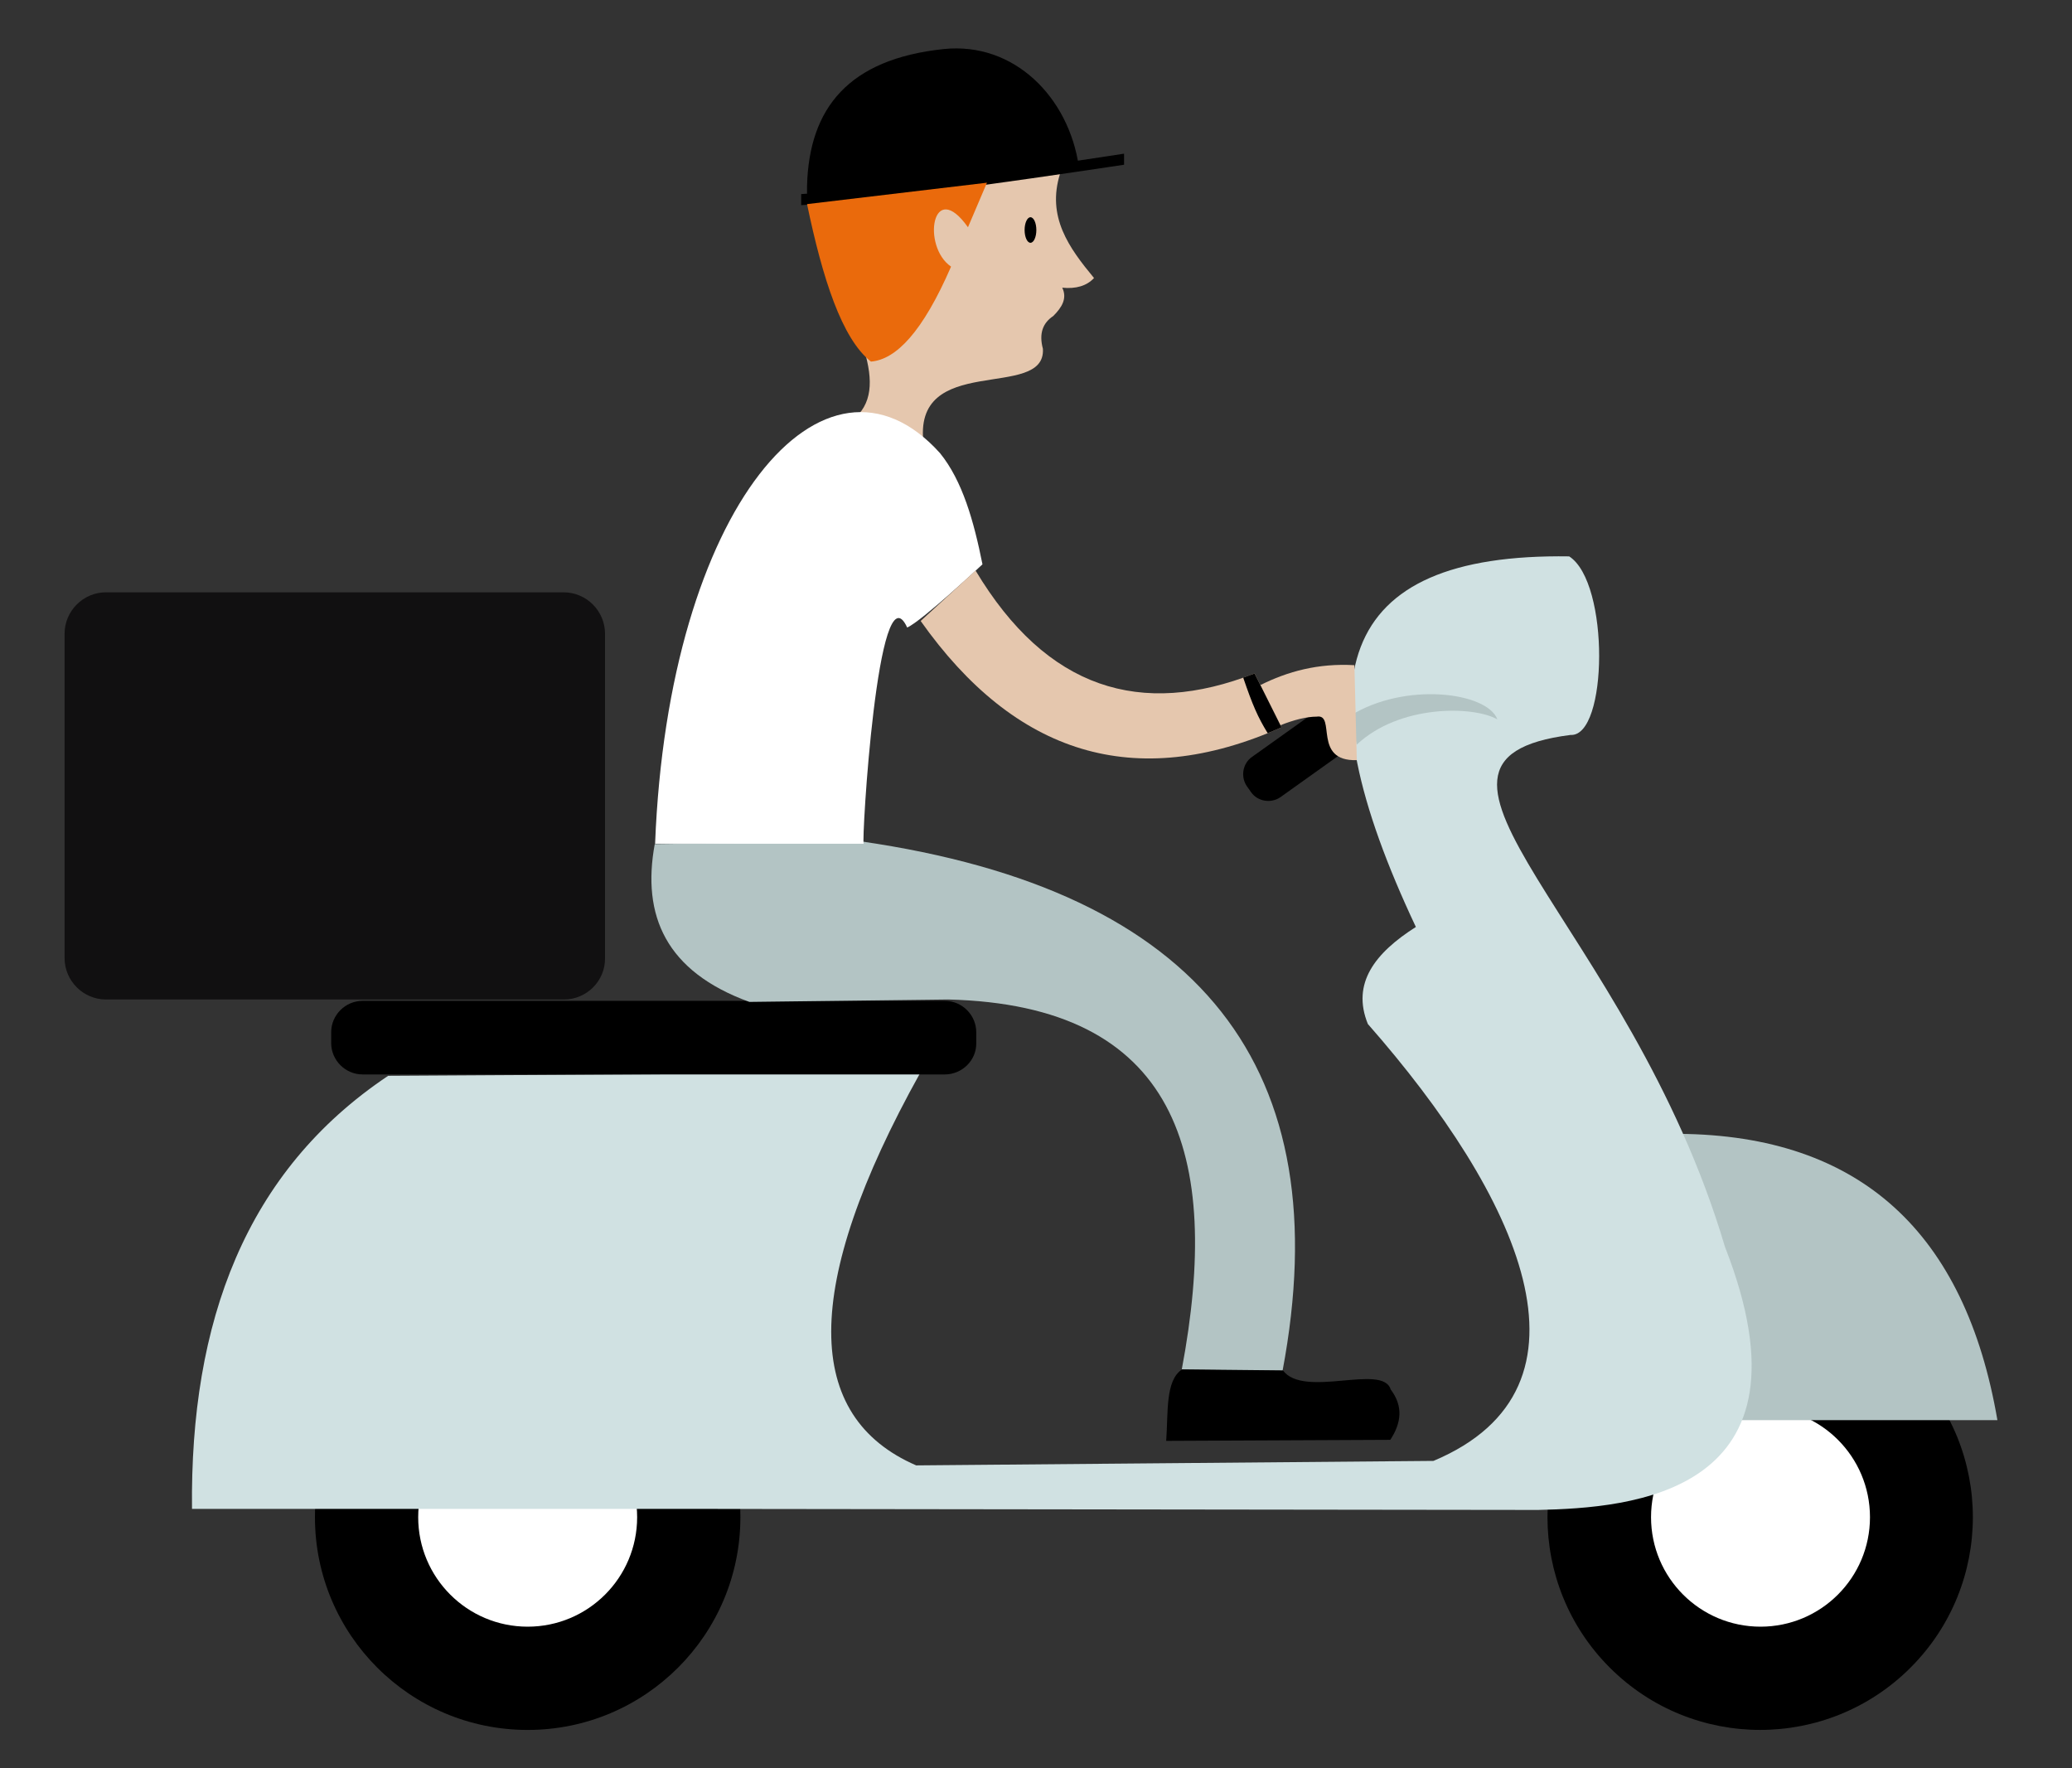 <?xml version="1.0" encoding="utf-8"?>
<!-- Generator: Adobe Illustrator 22.1.0, SVG Export Plug-In . SVG Version: 6.00 Build 0)  -->
<svg version="1.1" id="Layer_1" xmlns="http://www.w3.org/2000/svg" xmlns:xlink="http://www.w3.org/1999/xlink" x="0px" y="0px"
	 viewBox="0 0 600 512" style="enable-background:new 0 0 600 512;" xml:space="preserve">
<rect x="0" y="0" width="600" height="512" fill="#333333" stroke="none"/>
<style type="text/css">
	.st0{fill:#FFFFFF;}
	.st1{fill:#B3C4C4;}
	.st2{fill:#D0E1E2;}
	.st3{fill:#111011;}
	.st4{fill:#E5C7AE;}
	.st5{fill:#EA6A0C;}
</style>
<g id="vespa_1_">
	<g id="wheels">
		<g id="wheels_1_">
			<circle cx="152.8" cy="439.3" r="61.6"/>
			<circle class="st0" cx="152.8" cy="439.3" r="31.7"/>
			<ellipse transform="matrix(0.707 -0.707 0.707 0.707 -161.312 489.145)" cx="509.8" cy="439.3" rx="61.6" ry="61.6"/>
			<circle class="st0" cx="509.8" cy="439.3" r="31.7"/>
		</g>
	</g>
	<g id="vespa">
		<path d="M393.1,214.9l-22.3,15.9c-2.7,1.9-6.6,1.3-8.5-1.4l-1.2-1.7c-1.9-2.7-1.3-6.6,1.4-8.5l22.3-15.9c2.7-1.9,6.6-1.3,8.5,1.4
			l1.2,1.7C396.5,209.1,395.8,212.9,393.1,214.9z"/>
		<path class="st1" d="M486.1,328.3c52.7,0.4,83,28.7,92.3,82.9H459.1L486.1,328.3z"/>
		<path class="st2" d="M266.5,310.6l-154.1,0.9C71.1,339.1,55,382.8,55.6,436.9h149.3l240.5,0.3c26.7-0.6,82.2-4.4,54.1-76.2
			c-27.8-93.9-102.3-140.9-44.7-148.2c10.8,0.6,11.4-44.1-0.4-51.7c-67.8-1-78.4,35.2-44.4,107.3c-11.8,7.5-18.7,16.3-13.9,28.1
			c43.6,49.6,69.7,105.2,19,126.5l-149.8,1.3C232.8,410.2,231.8,372.9,266.5,310.6z"/>
		<path d="M273.6,311.1H105c-5,0-9.1-4.1-9.1-9.1v-3.1c0-5,4.1-9.1,9.1-9.1h168.6c5,0,9.1,4.1,9.1,9.1v3.1
			C282.8,307,278.6,311.1,273.6,311.1z"/>
		<path class="st1" d="M390.9,207.3l2,8.3c12.3-11.6,33.7-11.3,40.7-7.3C430.7,200.4,406.8,197.3,390.9,207.3z"/>
	</g>
</g>
<g id="box_1_">
	<path id="box" class="st3" d="M163.3,289.4H30.7c-6.6,0-12-5.4-12-12v-93.9c0-6.6,5.4-12,12-12h132.5c6.6,0,12,5.4,12,12v93.9
		C175.3,284,169.9,289.4,163.3,289.4z"/>
</g>
<g id="head">
	<path id="face" class="st4" d="M302,101c-1.2-4.5,0-7.5,3-9.5c2.5-2.5,4.1-5.1,2.6-8.2c3.9,0.4,7.1-0.5,9.2-2.8
		c-7.2-8.7-13.8-17.7-9.8-30.3c-6.1-23.7-19.1-35-39.5-32.7c-24.4,9.2-46.3,20.8-17.2,84c2.5,8.5,2.5,15.7-3.7,20.3l20.9,7.1
		C263.7,101.6,302.9,116.3,302,101z"/>
	<g id="hat">
		<path d="M312.4,48.2c-2.9-20-18.7-36.1-39.1-34c-27.6,2.9-39,17.1-39.6,39.6c0,1,0,2,0,3C259.7,54.5,285.9,51.7,312.4,48.2z"/>
		<path d="M325.5,47.7c-36,5.4-70.7,10.3-93.5,11.7v-3.2c24.5-1.6,58.2-6.3,93.5-11.7V47.7z"/>
	</g>
	<ellipse id="eye" cx="298.4" cy="66.6" rx="1.7" ry="3.7"/>
	<path id="hair" class="st5" d="M285.8,52.9l-52.1,6.2c4.5,21.6,10.1,39,18.5,45.6c7.3-0.6,15-8.6,23.2-27.5
		c-8.6-5.9-5.4-25.9,4.9-11.4L285.8,52.9z"/>
</g>
<g id="body">
	<path class="st1" d="M274.5,289.4l-57.5,0.7c-24.2-8.8-31.2-25-27.4-45.7l59.6-0.8c99.2,14.3,138.6,66.2,122.2,153.3l-29.2-0.3
		C354,334,340.7,291,274.5,289.4z"/>
	<path d="M402.7,402.3c3.7,4.9,3.1,9.7-0.1,14.6l-64.9,0.3c0.6-8.2-0.3-17.5,4.6-20.7l29.2,0.3C377.6,405,400.4,394.7,402.7,402.3z"
		/>
	<path class="st0" d="M262.7,181.7c4.3-1.9,21.8-18.3,21.8-18.3c-2.5-12.5-5.8-24.2-12.3-32.2c-33.3-37-78.7,15.7-82.5,113.1h60.4
		C249.4,244.2,254.2,163.2,262.7,181.7z"/>
	<path class="st4" d="M363.3,195c-32.9,12.9-60.2,4.6-80.8-29.8l-15.9,14.6c27.3,38.6,61.9,49.7,104.5,30.8L363.3,195z"/>
	<path class="st4" d="M392.9,220.1c-12.9,0.4-5.9-13.5-11.6-12.6c-2.9,0-6.6,0.9-10.8,2.6l-5.6-11.7c8-4,16.8-6.4,27.3-5.8
		L392.9,220.1z"/>
	<path d="M363.3,195c-1.1,0.4-2.2,0.8-3.3,1.2c2.7,7.9,4.2,11.4,7.1,16.1c1.3-0.5,2.6-1.1,4-1.7L363.3,195z"/>
</g>
</svg>
